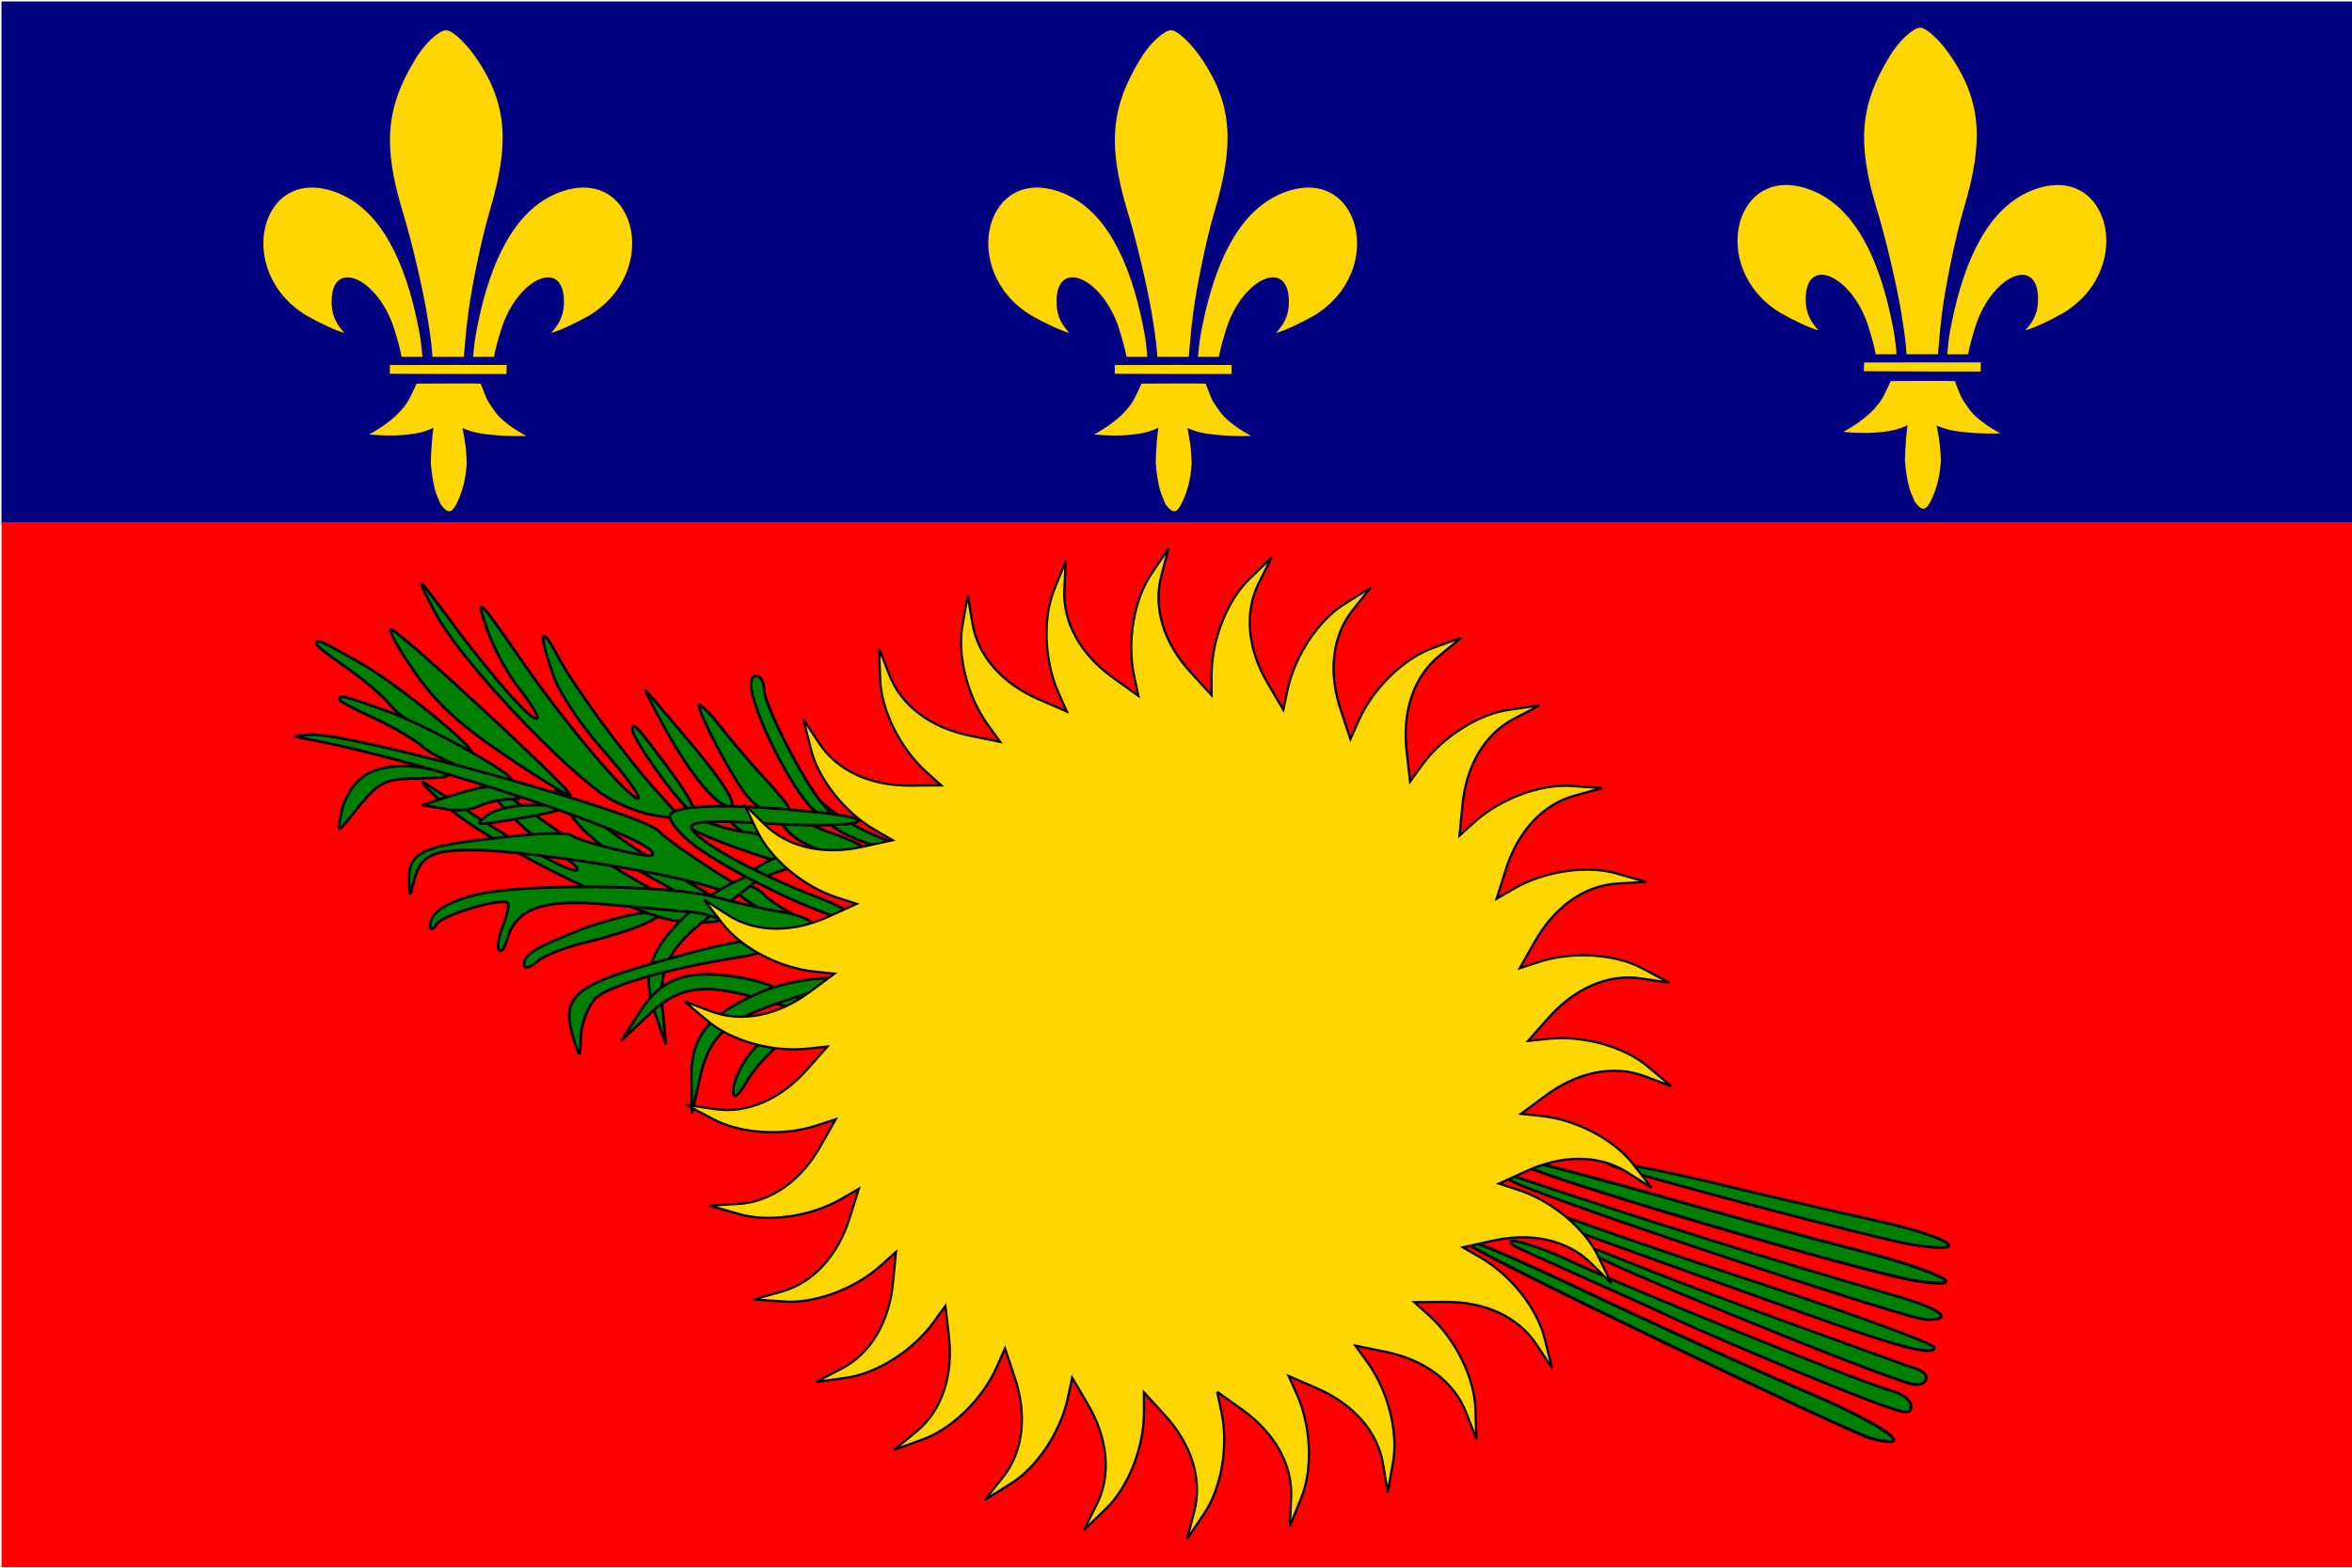 <?xml version="1.0" encoding="UTF-8" standalone="no"?>
<svg
   xmlns:dc="http://purl.org/dc/elements/1.1/"
   xmlns:cc="http://web.resource.org/cc/"
   xmlns:rdf="http://www.w3.org/1999/02/22-rdf-syntax-ns#"
   xmlns:svg="http://www.w3.org/2000/svg"
   xmlns="http://www.w3.org/2000/svg"
   xmlns:sodipodi="http://inkscape.sourceforge.net/DTD/sodipodi-0.dtd"
   xmlns:inkscape="http://www.inkscape.org/namespaces/inkscape"
   width="648"
   height="432"
   id="svg2"
   sodipodi:version="0.32"
   inkscape:version="0.42"
   sodipodi:docname="guadeloupe1.svg"
   sodipodi:docbase="/home/demailly/gis_data/flags/svg/world">
  <defs
     id="defs9">
    <marker
       orient="auto"
       markerHeight="3"
       markerWidth="4"
       markerUnits="strokeWidth"
       refY="5"
       refX="10"
       viewBox="0 0 10 10"
       id="ArrowStart">
      <path
         id="path2398"
         d="M 10 0 L 0 5 L 10 10 z" />
    </marker>
    <marker
       orient="auto"
       markerHeight="3"
       markerWidth="4"
       markerUnits="strokeWidth"
       refY="5"
       refX="0"
       viewBox="0 0 10 10"
       id="ArrowEnd">
      <path
         id="path2395"
         d="M 0 0 L 10 5 L 0 10 z" />
    </marker>
  </defs>
  <sodipodi:namedview
     inkscape:cy="219.34078"
     inkscape:cx="309.23878"
     inkscape:zoom="1.9441557"
     inkscape:window-height="1095"
     inkscape:window-width="1518"
     inkscape:pageshadow="2"
     inkscape:pageopacity="0.0"
     borderopacity="1.0"
     bordercolor="#666666"
     pagecolor="#ffffff"
     id="base"
     inkscape:window-x="63"
     inkscape:window-y="-15"
     inkscape:current-layer="svg2" />
  <g
     id="g1421">
    <path
       id="path4"
       d="M 0.41,0.402 L 0.41,144.402 L 648.41,144.402 L 648.41,0.402 L 0.41,0.402 z "
       style="fill:#000080;stroke:none" />
    <path
       id="path6"
       d="M 0.424,143.887 L 0.424,431.887 L 648.424,431.887 L 648.424,143.887 L 0.424,143.887 z "
       style="fill:#ff0000;stroke:none" />
    <path
       style="fill:#008000;fill-opacity:1;stroke:#000000;stroke-width:0.758;stroke-miterlimit:4;stroke-dasharray:none;stroke-opacity:1"
       id="path2245"
       d="M 214.985,225.884 C 217.239,231.386 225.234,235.148 235.965,236.074 C 243.227,236.589 239.896,233.461 229.747,229.767 C 224.98,228.245 219.428,225.372 217.07,223.663 C 212.919,220.449 212.919,220.449 214.985,225.884 z " />
    <g
       transform="matrix(2,0,0,2,0.31,0.402)"
       style="fill:#ffd600;fill-opacity:1"
       id="g1319">
      <path
         style="fill:#ffd600;fill-opacity:1;stroke:none"
         d="M 56.993,8.061 C 53.037,14.577 52.565,19.789 55.265,28.789 C 56.565,32.989 57.993,39.261 58.593,42.661 C 59.393,47.461 59.31,47.917 59.422,48.961 C 60.422,48.961 62.694,48.965 63.745,48.958 C 63.896,47.296 64.018,45.378 64.373,42.741 C 64.787,39.665 66.014,33.233 67.333,28.766 C 69.97,19.838 69.793,14.361 65.693,8.161 C 64.193,5.861 62.193,3.961 61.293,3.961 C 60.393,3.961 58.357,5.717 56.993,8.061 z "
         id="path1350"
         sodipodi:nodetypes="cccccsscsc" />
      <path
         style="fill:#ffd600;fill-opacity:1;stroke:none"
         d="M 76.421,26.497 C 70.821,28.897 67.453,35.541 65.613,44.697 C 65.274,46.416 65.191,47.023 65.02,48.961 C 66.232,48.966 66.709,48.974 67.89,48.967 C 68.149,47.663 68.335,46.975 68.905,45.125 C 71.165,37.969 77.821,35.097 77.521,41.797 C 77.421,43.647 76.641,44.68 75.771,45.671 C 76.846,45.404 79.127,44.339 80.977,43.289 C 91.277,37.089 87.221,21.897 76.421,26.497 z "
         id="path1354"
         sodipodi:nodetypes="ccccccccc" />
      <path
         style="fill:#ffd600;fill-opacity:1;stroke:none"
         d="M 53.538,51.296 C 58.058,51.316 65.869,51.352 69.621,51.332 C 69.625,50.368 69.639,50.86 69.648,50.081 C 66.886,50.058 56.31,50.096 53.56,50.096 C 53.566,50.6 53.553,50.844 53.538,51.296 z "
         id="path1356"
         sodipodi:nodetypes="ccccc" />
      <path
         style="fill:#ffd600;fill-opacity:1;stroke:none"
         d="M 54.868,56.588 C 53.238,58.344 50.693,59.657 50.693,59.657 C 50.693,59.657 52.945,59.91 55.044,59.757 C 57.144,59.604 58.309,59.342 59.55,58.739 C 59.213,61.241 59.193,63.657 59.193,63.657 C 59.499,66.877 59.844,67.701 60.542,69.268 C 61.49,70.575 62.041,70.582 62.737,69.202 C 63.49,67.656 63.985,66.067 64.142,63.642 C 64.088,61.825 63.986,60.992 63.556,58.77 C 65.008,59.399 65.926,59.562 68.093,59.757 C 70.311,59.957 72.35,59.859 72.35,59.859 C 72.35,59.859 69.354,58.355 68.035,56.512 C 66.734,54.691 67.011,55.001 66.065,52.656 C 64.915,52.602 59.084,52.655 57.234,52.655 C 56.221,54.793 56.119,55.239 54.868,56.588 z "
         id="path1358"
         sodipodi:nodetypes="cczcccccczczccs" />
      <path
         style="fill:#ffd600;fill-opacity:1;stroke:none"
         d="M 46.635,26.493 C 52.235,28.893 55.603,35.537 57.443,44.693 C 57.783,46.413 57.865,47.02 58.036,48.957 C 56.824,48.962 56.347,48.971 55.166,48.963 C 54.907,47.66 54.721,46.972 54.151,45.121 C 51.891,37.965 45.235,35.093 45.535,41.793 C 45.635,43.643 46.416,44.676 47.285,45.668 C 46.21,45.4 43.929,44.335 42.079,43.285 C 31.779,37.085 35.835,21.893 46.635,26.493 z "
         id="path1317"
         sodipodi:nodetypes="ccccccccc" />
    </g>
    <g
       style="fill:#ffd600;fill-opacity:1"
       transform="matrix(2,0,0,2,200.032,0.402)"
       id="g1326">
      <path
         style="fill:#ffd600;fill-opacity:1;stroke:none"
         d="M 56.993,8.061 C 53.037,14.577 52.565,19.789 55.265,28.789 C 56.565,32.989 57.993,39.261 58.593,42.661 C 59.393,47.461 59.31,47.917 59.422,48.961 C 60.422,48.961 62.694,48.965 63.745,48.958 C 63.896,47.296 64.018,45.378 64.373,42.741 C 64.787,39.665 66.014,33.233 67.333,28.766 C 69.97,19.838 69.793,14.361 65.693,8.161 C 64.193,5.861 62.193,3.961 61.293,3.961 C 60.393,3.961 58.357,5.717 56.993,8.061 z "
         id="path1328"
         sodipodi:nodetypes="cccccsscsc" />
      <path
         style="fill:#ffd600;fill-opacity:1;stroke:none"
         d="M 76.421,26.497 C 70.821,28.897 67.453,35.541 65.613,44.697 C 65.274,46.416 65.191,47.023 65.02,48.961 C 66.232,48.966 66.709,48.974 67.89,48.967 C 68.149,47.663 68.335,46.975 68.905,45.125 C 71.165,37.969 77.821,35.097 77.521,41.797 C 77.421,43.647 76.641,44.68 75.771,45.671 C 76.846,45.404 79.127,44.339 80.977,43.289 C 91.277,37.089 87.221,21.897 76.421,26.497 z "
         id="path1330"
         sodipodi:nodetypes="ccccccccc" />
      <path
         style="fill:#ffd600;fill-opacity:1;stroke:none"
         d="M 53.538,51.296 C 58.058,51.316 65.869,51.352 69.621,51.332 C 69.625,50.368 69.639,50.86 69.648,50.081 C 66.886,50.058 56.31,50.096 53.56,50.096 C 53.566,50.6 53.553,50.844 53.538,51.296 z "
         id="path1332"
         sodipodi:nodetypes="ccccc" />
      <path
         style="fill:#ffd600;fill-opacity:1;stroke:none"
         d="M 54.868,56.588 C 53.238,58.344 50.693,59.657 50.693,59.657 C 50.693,59.657 52.945,59.91 55.044,59.757 C 57.144,59.604 58.309,59.342 59.55,58.739 C 59.213,61.241 59.193,63.657 59.193,63.657 C 59.499,66.877 59.844,67.701 60.542,69.268 C 61.49,70.575 62.041,70.582 62.737,69.202 C 63.49,67.656 63.985,66.067 64.142,63.642 C 64.088,61.825 63.986,60.992 63.556,58.77 C 65.008,59.399 65.926,59.562 68.093,59.757 C 70.311,59.957 72.35,59.859 72.35,59.859 C 72.35,59.859 69.354,58.355 68.035,56.512 C 66.734,54.691 67.011,55.001 66.065,52.656 C 64.915,52.602 59.084,52.655 57.234,52.655 C 56.221,54.793 56.119,55.239 54.868,56.588 z "
         id="path1334"
         sodipodi:nodetypes="cczcccccczczccs" />
      <path
         style="fill:#ffd600;fill-opacity:1;stroke:none"
         d="M 46.635,26.493 C 52.235,28.893 55.603,35.537 57.443,44.693 C 57.783,46.413 57.865,47.02 58.036,48.957 C 56.824,48.962 56.347,48.971 55.166,48.963 C 54.907,47.66 54.721,46.972 54.151,45.121 C 51.891,37.965 45.235,35.093 45.535,41.793 C 45.635,43.643 46.416,44.676 47.285,45.668 C 46.21,45.4 43.929,44.335 42.079,43.285 C 31.779,37.085 35.835,21.893 46.635,26.493 z "
         id="path1336"
         sodipodi:nodetypes="ccccccccc" />
    </g>
    <g
       style="fill:#ffd600;fill-opacity:1"
       transform="matrix(2,0,0,2,406.445,-0.3)"
       id="g1338">
      <path
         style="fill:#ffd600;fill-opacity:1;stroke:none"
         d="M 56.993,8.061 C 53.037,14.577 52.565,19.789 55.265,28.789 C 56.565,32.989 57.993,39.261 58.593,42.661 C 59.393,47.461 59.31,47.917 59.422,48.961 C 60.422,48.961 62.694,48.965 63.745,48.958 C 63.896,47.296 64.018,45.378 64.373,42.741 C 64.787,39.665 66.014,33.233 67.333,28.766 C 69.97,19.838 69.793,14.361 65.693,8.161 C 64.193,5.861 62.193,3.961 61.293,3.961 C 60.393,3.961 58.357,5.717 56.993,8.061 z "
         id="path1340"
         sodipodi:nodetypes="cccccsscsc" />
      <path
         style="fill:#ffd600;fill-opacity:1;stroke:none"
         d="M 76.421,26.497 C 70.821,28.897 67.453,35.541 65.613,44.697 C 65.274,46.416 65.191,47.023 65.02,48.961 C 66.232,48.966 66.709,48.974 67.89,48.967 C 68.149,47.663 68.335,46.975 68.905,45.125 C 71.165,37.969 77.821,35.097 77.521,41.797 C 77.421,43.647 76.641,44.68 75.771,45.671 C 76.846,45.404 79.127,44.339 80.977,43.289 C 91.277,37.089 87.221,21.897 76.421,26.497 z "
         id="path1342"
         sodipodi:nodetypes="ccccccccc" />
      <path
         style="fill:#ffd600;fill-opacity:1;stroke:none"
         d="M 53.538,51.296 C 58.058,51.316 65.869,51.352 69.621,51.332 C 69.625,50.368 69.639,50.86 69.648,50.081 C 66.886,50.058 56.31,50.096 53.56,50.096 C 53.566,50.6 53.553,50.844 53.538,51.296 z "
         id="path1344"
         sodipodi:nodetypes="ccccc" />
      <path
         style="fill:#ffd600;fill-opacity:1;stroke:none"
         d="M 54.868,56.588 C 53.238,58.344 50.693,59.657 50.693,59.657 C 50.693,59.657 52.945,59.91 55.044,59.757 C 57.144,59.604 58.309,59.342 59.55,58.739 C 59.213,61.241 59.193,63.657 59.193,63.657 C 59.499,66.877 59.844,67.701 60.542,69.268 C 61.49,70.575 62.041,70.582 62.737,69.202 C 63.49,67.656 63.985,66.067 64.142,63.642 C 64.088,61.825 63.986,60.992 63.556,58.77 C 65.008,59.399 65.926,59.562 68.093,59.757 C 70.311,59.957 72.35,59.859 72.35,59.859 C 72.35,59.859 69.354,58.355 68.035,56.512 C 66.734,54.691 67.011,55.001 66.065,52.656 C 64.915,52.602 59.084,52.655 57.234,52.655 C 56.221,54.793 56.119,55.239 54.868,56.588 z "
         id="path1346"
         sodipodi:nodetypes="cczcccccczczccs" />
      <path
         style="fill:#ffd600;fill-opacity:1;stroke:none"
         d="M 46.635,26.493 C 52.235,28.893 55.603,35.537 57.443,44.693 C 57.783,46.413 57.865,47.02 58.036,48.957 C 56.824,48.962 56.347,48.971 55.166,48.963 C 54.907,47.66 54.721,46.972 54.151,45.121 C 51.891,37.965 45.235,35.093 45.535,41.793 C 45.635,43.643 46.416,44.676 47.285,45.668 C 46.21,45.4 43.929,44.335 42.079,43.285 C 31.779,37.085 35.835,21.893 46.635,26.493 z "
         id="path1348"
         sodipodi:nodetypes="ccccccccc" />
    </g>
    <path
       style="fill:#008000;fill-opacity:1;stroke:#000000;stroke-width:0.758;stroke-miterlimit:4;stroke-dasharray:none;stroke-opacity:1"
       id="path2217"
       d="M 113.906,184.71 C 119.706,193.31 126.306,199.51 139.106,208.11 C 148.506,214.51 156.706,219.51 157.106,219.11 C 157.906,218.11 111.106,174.71 107.906,173.51 C 106.706,173.11 109.306,178.11 113.906,184.71 z " />
    <path
       style="fill:#008000;fill-opacity:1;stroke:#000000;stroke-width:0.756;stroke-miterlimit:4;stroke-dasharray:none;stroke-opacity:1"
       id="path1415"
       d="M 234.317,230.503 C 238.66,232.527 244.204,234.122 247,234.217 C 250.305,234.328 249.428,233.516 243.26,231.117 C 238.432,229.232 232.658,226.064 230.095,224.1 C 225.501,220.345 225.501,220.345 225.982,223.648 C 226.257,225.536 229.721,228.47 234.317,230.503 z " />
    <path
       style="fill:#008000;fill-opacity:1;stroke:#000000;stroke-width:0.758;stroke-miterlimit:4;stroke-dasharray:none;stroke-opacity:1"
       id="path2221"
       d="M 207.306,191.482 C 210.106,202.682 221.706,223.282 225.706,224.082 C 229.306,224.682 229.306,224.482 226.306,221.082 C 221.306,215.282 210.506,194.082 210.506,190.082 C 210.506,187.882 209.506,186.282 208.306,186.282 C 206.906,186.282 206.506,188.282 207.306,191.482 z " />
    <path
       style="fill:#008000;fill-opacity:1;stroke:#000000;stroke-width:0.758;stroke-miterlimit:4;stroke-dasharray:none;stroke-opacity:1"
       id="path2495"
       d="M 87.091,177.438 C 87.022,177.832 90.776,180.728 95.48,183.994 C 100.185,187.261 105.665,191.883 107.485,194.235 C 110.602,198.44 128.26,208.864 129.916,207.532 C 131.538,206.396 108.793,187.966 99.176,182.615 C 87.728,176.129 87.334,176.059 87.091,177.438 z " />
    <path
       style="fill:#008000;fill-opacity:1;stroke:#000000;stroke-width:0.758;stroke-miterlimit:4;stroke-dasharray:none;stroke-opacity:1"
       id="path2223"
       d="M 93.535,192.825 C 93.535,193.225 97.735,195.425 102.935,197.825 C 108.135,200.225 114.335,203.825 116.535,205.825 C 120.335,209.425 139.535,216.625 140.935,215.025 C 142.335,213.625 116.735,199.425 106.335,195.825 C 93.935,191.425 93.535,191.425 93.535,192.825 z " />
    <path
       style="fill:#008000;fill-opacity:1;stroke:#000000;stroke-width:0.758;stroke-miterlimit:4;stroke-dasharray:none;stroke-opacity:1"
       id="path2225"
       d="M 182.735,199.882 C 190.335,213.882 198.135,223.082 201.335,222.082 C 202.935,221.482 199.335,215.682 191.535,206.282 C 184.535,198.082 178.535,190.882 177.935,190.282 C 177.335,189.682 179.535,194.082 182.735,199.882 z " />
    <path
       style="fill:#008000;fill-opacity:1;stroke:#000000;stroke-width:0.758;stroke-miterlimit:4;stroke-dasharray:none;stroke-opacity:1"
       id="path2227"
       d="M 192.563,194.425 C 192.563,196.625 200.363,211.825 204.963,218.225 C 207.563,221.825 210.563,223.825 213.963,223.825 C 218.963,223.825 218.963,223.825 211.363,215.225 C 206.963,210.625 201.163,203.625 198.163,199.825 C 195.163,196.025 192.563,193.625 192.563,194.425 z " />
    <path
       style="fill:#008000;fill-opacity:1;stroke:#000000;stroke-width:0.77;stroke-miterlimit:4;stroke-dasharray:none;stroke-opacity:1"
       id="path2229"
       d="M 174.175,200.882 C 174.175,203.882 188.795,223.882 191.06,223.882 C 192.09,223.882 189.619,219.082 185.295,213.282 C 175.617,200.082 174.175,198.682 174.175,200.882 z " />
    <path
       style="fill:#008000;fill-opacity:1;stroke:#000000;stroke-width:0.758;stroke-miterlimit:4;stroke-dasharray:none;stroke-opacity:1"
       id="path2249"
       d="M 160.364,255.995 C 147.164,261.195 144.364,262.995 144.364,265.795 C 144.364,266.995 145.764,266.795 147.964,264.995 C 149.764,263.195 156.364,260.795 162.364,259.395 C 168.364,257.995 175.564,255.595 178.364,254.195 L 183.364,251.595 L 177.364,251.595 C 174.164,251.795 166.364,253.795 160.364,255.995 z " />
    <path
       style="fill:#008000;fill-opacity:1;stroke:#000000;stroke-width:0.758;stroke-miterlimit:4;stroke-dasharray:none;stroke-opacity:1"
       id="path2474"
       d="M 122.883,222.021 C 132.745,230.989 165.728,247.929 182.44,252.914 C 186.969,254.245 194.317,254.551 198.468,253.678 L 206.208,252.138 L 198.569,248.108 C 186.248,241.738 166.012,228.245 158.748,221.737 C 150.835,214.614 151.092,217.074 159.143,226.914 C 162.288,230.877 171.586,237.709 179.737,241.979 C 187.958,246.436 193.7,250.518 192.761,250.86 C 190.317,251.75 167.758,238.89 150.599,226.831 C 131.953,213.611 131.184,213.253 138.124,221.794 C 141.526,225.877 147.816,231.463 152.379,234.059 C 156.822,236.911 159.864,239.422 158.925,239.764 C 157.045,240.448 145.356,234.061 130.094,224.291 C 125.839,221.371 120.045,217.733 117.533,216.093 C 114.764,214.334 117.242,217.05 122.883,222.021 z " />
    <path
       style="fill:#008000;fill-opacity:1;stroke:#000000;stroke-width:0.758;stroke-miterlimit:4;stroke-dasharray:none;stroke-opacity:1"
       id="path2237"
       d="M 124.335,219.224 L 116.335,221.824 L 122.335,222.824 C 125.535,223.624 129.735,223.224 131.735,222.224 C 133.535,221.224 137.135,220.424 139.735,220.224 C 144.135,220.224 144.135,220.024 140.335,218.424 C 135.335,216.224 134.135,216.224 124.335,219.224 z " />
    <path
       style="fill:#008000;fill-opacity:1;stroke:#000000;stroke-width:0.758;stroke-miterlimit:4;stroke-dasharray:none;stroke-opacity:1"
       id="path2241"
       d="M 134.192,224.652 C 130.792,227.252 130.992,227.452 138.392,226.252 C 142.792,225.652 149.192,224.452 152.392,223.652 C 157.592,222.252 157.192,222.052 148.192,221.852 C 142.192,221.652 136.592,222.852 134.192,224.652 z " />
    <path
       style="fill:#008000;fill-opacity:1;stroke:#000000;stroke-width:0.758;stroke-miterlimit:4;stroke-dasharray:none;stroke-opacity:1"
       id="path2231"
       d="M 84.506,203.624 C 117.506,209.624 183.706,231.824 179.706,235.624 C 178.706,236.624 160.106,232.024 157.506,230.224 C 156.506,229.224 146.706,229.624 135.906,231.024 C 115.706,233.224 112.306,235.024 112.706,243.224 C 112.906,247.224 112.906,247.224 113.906,243.224 C 115.706,235.824 118.706,234.224 130.106,234.224 C 142.506,234.224 176.506,239.224 191.506,243.224 C 211.506,248.824 212.106,248.824 205.506,245.224 C 196.906,240.424 183.906,231.624 181.506,229.024 C 177.106,224.024 97.306,202.024 85.706,202.424 C 80.306,202.824 80.106,202.824 84.506,203.624 z " />
    <path
       style="fill:#008000;fill-opacity:1;stroke:#000000;stroke-width:0.758;stroke-miterlimit:4;stroke-dasharray:none;stroke-opacity:1"
       id="path2235"
       d="M 99.678,214.281 C 97.278,216.081 94.678,220.281 94.078,223.681 C 92.878,229.481 92.878,229.481 96.078,225.681 C 104.478,215.081 105.078,214.681 115.478,214.481 C 123.878,214.281 125.078,213.881 121.078,212.681 C 112.678,210.081 104.278,210.681 99.678,214.281 z " />
    <path
       style="fill:#008000;fill-opacity:1;stroke:#000000;stroke-width:0.758;stroke-miterlimit:4;stroke-dasharray:none;stroke-opacity:1"
       id="path2243"
       d="M 201.621,226.624 C 203.221,229.424 218.821,237.224 220.021,236.024 C 220.621,235.424 218.821,233.824 216.421,232.424 C 213.821,231.024 210.421,228.824 209.021,227.224 C 205.821,224.224 199.821,223.624 201.621,226.624 z " />
    <path
       style="fill:#008000;fill-opacity:1;stroke:#000000;stroke-width:0.758;stroke-miterlimit:4;stroke-dasharray:none;stroke-opacity:1"
       id="path1533"
       d="M 202.824,245.625 C 204.424,248.425 220.024,256.225 221.224,255.025 C 221.824,254.425 220.024,252.825 217.624,251.425 C 215.024,250.025 211.624,247.825 210.224,246.225 C 207.024,243.225 201.024,242.625 202.824,245.625 z " />
    <path
       style="fill:#008000;fill-opacity:1;stroke:#000000;stroke-width:0.758;stroke-miterlimit:4;stroke-dasharray:none;stroke-opacity:1"
       id="path3304"
       d="M 180.465,221.812 C 180.752,221.534 185.252,223.027 190.591,225.101 C 195.93,227.174 202.826,229.133 205.793,229.326 C 211.022,229.559 229.539,238.369 229.361,240.487 C 229.326,242.467 201.328,233.916 191.514,228.936 C 179.735,223.072 179.457,222.785 180.465,221.812 z " />
    <path
       style="fill:#008000;fill-opacity:1;stroke:#000000;stroke-width:0.758;stroke-miterlimit:4;stroke-dasharray:none;stroke-opacity:1"
       id="path3302"
       d="M 213.591,236.429 C 209.86,237.871 206.108,240.479 204.942,242.344 C 203.565,244.549 204.731,244.57 209.543,242.153 C 213.316,240.266 218.764,238.718 221.754,238.463 C 227.35,238.187 227.35,238.187 223.789,235.961 C 221.753,234.69 217.429,234.817 213.591,236.429 z " />
    <path
       style="fill:#008000;fill-opacity:1;stroke:#000000;stroke-width:0.758;stroke-miterlimit:4;stroke-dasharray:none;stroke-opacity:1"
       id="path3300"
       d="M 190.559,250.782 C 179.16,261.005 176.639,268.133 180.291,278.723 L 183.447,287.791 L 182.568,278.613 C 181.209,266.017 184.605,260.287 198.405,250.336 C 204.891,245.704 210.046,241.506 209.923,241.126 C 209.243,239.033 196.356,245.323 190.559,250.782 z " />
    <path
       style="fill:#008000;fill-opacity:1;stroke:#000000;stroke-width:0.758;stroke-miterlimit:4;stroke-dasharray:none;stroke-opacity:1"
       id="path2215"
       d="M 119.992,169.024 C 126.192,180.824 151.392,208.024 165.392,218.424 C 169.192,221.224 175.992,224.024 180.192,224.624 L 187.992,225.824 L 182.192,219.424 C 172.792,209.224 158.392,189.624 153.792,181.024 C 148.792,171.624 148.192,174.024 152.392,186.024 C 153.992,190.824 160.392,200.424 166.592,207.224 C 172.792,214.224 176.792,220.024 175.792,220.024 C 173.192,220.024 156.392,200.224 144.392,183.024 C 131.392,164.224 130.792,163.624 134.392,174.024 C 136.192,179.024 140.192,186.424 143.592,190.424 C 146.792,194.624 148.792,198.024 147.792,198.024 C 145.792,198.024 136.992,188.024 125.992,173.624 C 122.992,169.424 118.792,164.024 116.992,161.624 C 114.992,159.024 116.392,162.424 119.992,169.024 z " />
    <path
       style="fill:#008000;fill-opacity:1;stroke:#000000;stroke-width:0.758;stroke-miterlimit:4;stroke-dasharray:none;stroke-opacity:1"
       id="path2239"
       d="M 184.506,225.024 C 184.506,226.424 187.506,230.024 191.106,232.824 C 201.706,240.824 229.906,254.224 233.506,252.824 C 235.706,252.024 232.306,249.824 222.706,246.224 C 205.906,239.624 190.506,230.824 190.506,227.824 C 190.506,226.224 197.106,226.024 213.506,227.024 C 238.106,228.424 245.506,225.624 223.106,223.624 C 199.506,221.224 184.506,221.824 184.506,225.024 z " />
    <path
       style="fill:#008000;fill-opacity:1;stroke:#000000;stroke-width:0.758;stroke-miterlimit:4;stroke-dasharray:none;stroke-opacity:1"
       id="path2247"
       d="M 131.706,246.424 C 123.106,248.424 118.506,251.424 118.506,255.024 C 118.506,256.424 119.306,256.224 120.306,254.624 C 121.906,252.024 138.306,247.224 139.906,248.824 C 140.306,249.224 139.706,252.224 138.506,255.224 C 137.306,258.224 136.906,261.224 137.506,261.824 C 138.106,262.624 139.106,261.024 139.706,258.824 C 142.106,250.224 149.506,247.624 167.306,249.224 C 176.306,250.024 186.306,251.024 189.506,251.224 C 192.906,251.424 197.506,252.624 199.906,254.024 C 205.106,256.824 225.306,257.024 223.506,254.224 C 222.906,253.224 219.106,251.824 214.906,251.224 C 210.906,250.624 202.506,248.624 196.306,247.024 C 183.906,243.824 144.306,243.424 131.706,246.424 z " />
    <path
       style="fill:#008000;fill-opacity:1;stroke:#000000;stroke-width:0.758;stroke-miterlimit:4;stroke-dasharray:none;stroke-opacity:1"
       id="path3298"
       d="M 204.74,269.51 C 189.666,266.822 182.497,269.223 176.4,278.621 L 171.198,286.691 L 177.889,280.348 C 186.978,271.522 193.584,270.67 209.922,275.418 C 217.565,277.678 224.047,279.156 224.271,278.824 C 225.501,277 212.61,270.718 204.74,269.51 z " />
    <path
       style="fill:#008000;fill-opacity:1;stroke:#000000;stroke-width:0.758;stroke-miterlimit:4;stroke-dasharray:none;stroke-opacity:1"
       id="path2253"
       d="M 185.221,263.938 C 157.421,271.538 154.221,274.338 158.221,286.938 C 159.821,291.738 159.821,291.538 160.021,285.338 C 160.221,281.938 162.021,277.138 164.021,275.138 C 167.621,271.538 183.821,266.938 203.621,263.738 C 208.421,263.138 211.621,261.738 211.021,260.738 C 209.421,258.138 203.021,258.938 185.221,263.938 z " />
    <path
       style="fill:#008000;fill-opacity:1;stroke:#000000;stroke-width:0.758;stroke-miterlimit:4;stroke-dasharray:none;stroke-opacity:1"
       id="path2257"
       d="M 208.849,273.71 C 194.849,279.91 190.249,285.91 190.449,297.11 L 190.649,306.71 L 192.649,297.71 C 195.249,285.31 200.249,280.91 216.449,275.71 C 224.049,273.31 230.249,270.91 230.249,270.51 C 230.249,268.31 216.049,270.31 208.849,273.71 z " />
    <path
       style="fill:#008000;fill-opacity:1;stroke:#000000;stroke-width:0.758;stroke-miterlimit:4;stroke-dasharray:none;stroke-opacity:1"
       id="path2263"
       d="M 206.192,290.881 C 203.792,294.081 201.992,298.281 201.992,300.481 C 201.992,303.081 202.992,302.481 205.792,297.881 C 207.992,294.281 211.792,290.081 214.192,288.281 C 218.792,285.081 218.792,285.081 214.592,285.081 C 212.192,285.081 208.592,287.481 206.192,290.881 z " />
    <path
       style="fill:#008000;fill-opacity:1;stroke:#000000;stroke-width:0.758;stroke-miterlimit:4;stroke-dasharray:none;stroke-opacity:1"
       id="path2265"
       d="M 415.848,325.052 C 418.448,327.852 525.448,363.652 530.848,363.652 C 538.648,363.652 534.648,360.652 522.248,357.052 C 489.648,347.652 455.048,336.852 416.848,324.052 C 414.848,323.452 414.448,323.652 415.848,325.052 z " />
    <path
       style="fill:#008000;fill-opacity:1;stroke:#000000;stroke-width:0.821;stroke-miterlimit:4;stroke-dasharray:none;stroke-opacity:1"
       id="path2267"
       d="M 420.367,321.416 C 433.356,327.045 516.054,351.291 528.394,353.023 C 544.414,355.404 534.022,350.209 511.291,344.364 C 499.384,341.333 474.055,334.405 455.221,328.993 C 422.748,319.901 410.408,317.086 420.367,321.416 z " />
    <path
       style="fill:#008000;fill-opacity:1;stroke:#000000;stroke-width:0.758;stroke-miterlimit:4;stroke-dasharray:none;stroke-opacity:1"
       id="path2269"
       d="M 443.733,321.052 C 448.333,323.252 518.733,341.852 527.333,343.052 C 544.533,345.652 537.133,340.852 517.333,336.452 C 506.533,334.052 488.333,329.852 476.733,327.052 C 456.333,322.052 439.733,319.052 443.733,321.052 z " />
    <path
       style="fill:#008000;fill-opacity:1;stroke:#000000;stroke-width:0.758;stroke-miterlimit:4;stroke-dasharray:none;stroke-opacity:1"
       id="path2271"
       d="M 410.905,328.281 C 410.905,329.281 414.305,331.481 418.505,333.281 C 425.505,336.281 433.905,339.281 495.905,361.481 C 522.505,371.081 532.905,373.881 532.905,371.281 C 532.905,370.281 508.905,361.481 479.505,351.881 C 449.905,342.081 422.505,332.481 418.505,330.281 C 414.305,328.281 410.905,327.481 410.905,328.281 z " />
    <path
       style="fill:#008000;fill-opacity:1;stroke:#000000;stroke-width:0.758;stroke-miterlimit:4;stroke-dasharray:none;stroke-opacity:1"
       id="path2273"
       d="M 416.706,343.024 C 417.106,343.424 425.106,347.024 434.506,351.224 C 443.906,355.424 457.306,361.424 464.506,364.824 C 480.506,372.024 508.906,383.824 519.106,387.424 C 525.306,389.624 526.506,389.624 526.506,387.424 C 526.506,385.824 524.106,384.024 521.106,383.224 C 514.506,381.624 448.506,355.024 432.506,347.424 C 423.306,343.024 413.706,340.424 416.706,343.024 z " />
    <path
       style="fill:#008000;fill-opacity:1;stroke:#000000;stroke-width:0.758;stroke-miterlimit:4;stroke-dasharray:none;stroke-opacity:1"
       id="path2275"
       d="M 439.106,345.624 C 440.306,347.624 513.706,377.624 526.106,381.224 C 530.706,382.624 532.706,378.824 528.106,377.224 C 526.706,376.824 512.906,371.824 497.506,366.224 C 473.906,357.624 462.106,353.224 440.706,344.624 C 438.906,344.024 438.306,344.424 439.106,345.624 z " />
    <path
       style="fill:#008000;fill-opacity:1;stroke:#000000;stroke-width:0.837;stroke-miterlimit:4;stroke-dasharray:none;stroke-opacity:1"
       id="path2277"
       d="M 404.786,342.962 C 406.994,345.612 509.673,394.854 515.636,396.4 C 528.664,399.712 519.831,393.088 498.853,384.034 C 486.267,378.735 461.977,367.694 444.533,359.524 C 413.839,344.95 401.694,339.871 404.786,342.962 z " />
    <g
       style="fill:#ffd700;fill-opacity:1;stroke:#000000;stroke-width:0.499;stroke-miterlimit:4;stroke-dasharray:none;stroke-opacity:1"
       transform="matrix(1.261,0,0,1.261,-84.14,151.165)"
       id="g2400">
      <path
         style="fill:#ffd700;fill-opacity:1;stroke:#000000;stroke-width:0.499;stroke-miterlimit:4;stroke-dasharray:none;stroke-opacity:1"
         d="M 0,642.094 L 0,642.094 L 0,642.094 z "
         id="path2402" />
      <path
         style="fill:#ffd700;fill-opacity:1;stroke:#000000;stroke-width:0.499;stroke-miterlimit:4;stroke-dasharray:none;stroke-opacity:1"
         d="M 332.662,184.272 L 337.798,187.94 C 345.161,193.069 349.21,200.198 348.809,207.555 L 348.537,213.631 L 350.954,207.653 C 353.598,201.397 353.234,191.924 350.111,184.908 L 348.289,180.817 L 354.075,183.336 C 362.343,186.823 367.787,192.953 368.924,200.235 L 369.921,206.235 L 371.042,199.883 C 372.327,193.213 370.003,184.026 365.488,177.813 L 362.855,174.188 L 369.039,175.449 C 377.851,177.141 384.45,182.006 387.077,188.893 L 389.3,194.555 L 389.075,188.108 C 388.946,181.317 384.761,172.813 379.054,167.674 L 375.725,164.676 L 382.036,164.625 C 391.007,164.448 398.474,167.834 402.475,174.026 L 405.825,179.1 L 404.266,172.842 C 402.728,166.229 396.867,158.78 390.216,154.94 L 386.336,152.699 L 392.499,151.338 C 401.237,149.297 409.245,151.059 414.445,156.282 L 418.777,160.549 L 415.95,154.752 C 413.071,148.602 405.789,142.533 398.485,140.16 L 394.224,138.778 L 399.969,136.164 C 408.091,132.352 416.29,132.41 422.463,136.436 L 427.589,139.711 L 423.619,134.627 C 419.523,129.209 411.139,124.789 403.501,123.987 L 399.047,123.52 L 404.123,119.768 C 411.275,114.352 419.307,112.701 426.182,115.358 L 431.877,117.494 L 426.937,113.348 C 421.804,108.901 412.684,106.319 405.046,107.123 L 400.592,107.59 L 404.776,102.865 C 410.646,96.08 418.16,92.797 425.437,93.967 L 431.451,94.871 L 425.756,91.844 C 419.811,88.561 410.354,87.932 403.05,90.305 L 398.789,91.688 L 401.899,86.198 C 406.23,78.34 412.897,73.567 420.258,73.196 L 426.329,72.832 L 420.129,71.055 C 413.631,69.08 404.25,70.432 397.599,74.27 L 393.719,76.51 L 395.621,70.492 C 398.224,61.906 403.752,55.852 410.876,53.959 L 416.739,52.34 L 410.305,51.891 C 403.538,51.309 394.643,54.58 388.936,59.719 L 385.607,62.717 L 386.216,56.436 C 386.976,47.494 391.125,40.424 397.7,37.09 L 403.098,34.289 L 396.711,35.186 C 389.971,36.024 381.951,41.074 377.437,47.287 L 374.804,50.912 L 374.094,44.641 C 372.979,35.739 375.566,27.957 381.304,23.332 L 386.001,19.469 L 379.94,21.674 C 373.522,23.895 366.728,30.502 363.604,37.518 L 361.782,41.612 L 359.783,35.625 C 356.841,27.149 357.755,19 362.406,13.283 L 366.198,8.528 L 360.728,11.944 C 354.912,15.451 349.639,23.326 348.042,30.838 L 347.111,35.221 L 343.911,29.782 C 339.271,22.1 338.471,13.942 341.831,7.381 L 344.551,1.942 L 339.911,6.42 C 334.951,11.061 331.431,19.862 331.431,27.541 L 331.431,32.02 L 327.17,27.365 C 321.036,20.819 318.557,13.002 320.479,5.887 L 322.007,0 L 318.4,5.348 C 314.513,10.916 312.9,20.256 314.497,27.77 L 315.427,32.151 L 310.292,28.483 C 302.929,23.354 298.88,16.225 299.281,8.865 L 299.552,2.789 L 297.135,8.77 C 294.492,15.026 294.856,24.496 297.978,31.512 L 299.8,35.606 L 294.014,33.086 C 285.746,29.6 280.302,23.469 279.165,16.188 L 278.168,10.188 L 277.048,16.539 C 275.763,23.207 278.086,32.397 282.602,38.61 L 285.234,42.233 L 279.051,40.971 C 270.239,39.28 263.64,34.416 261.013,27.528 L 258.79,21.867 L 259.015,28.313 C 259.144,35.104 263.329,43.608 269.036,48.746 L 272.365,51.744 L 266.054,51.795 C 257.083,51.973 249.616,48.586 245.615,42.397 L 242.264,37.321 L 243.824,43.578 C 245.362,50.194 251.223,57.643 257.874,61.483 L 261.753,63.723 L 255.591,65.084 C 246.853,67.123 238.845,65.364 233.645,60.141 L 229.312,55.873 L 232.139,61.67 C 235.019,67.821 242.301,73.887 249.605,76.26 L 253.866,77.645 L 248.121,80.258 C 239.998,84.071 231.799,84.012 225.626,79.985 L 220.5,76.711 L 224.47,81.793 C 228.566,87.211 236.95,91.631 244.588,92.434 L 249.043,92.903 L 243.967,96.653 C 236.814,102.071 228.782,103.719 221.907,101.063 L 216.212,98.928 L 221.152,103.073 C 226.285,107.522 235.405,110.102 243.043,109.299 L 247.498,108.832 L 243.313,113.555 C 237.443,120.342 229.929,123.623 222.652,122.455 L 216.638,121.549 L 222.333,124.578 C 228.279,127.862 237.736,128.49 245.04,126.117 L 249.301,124.733 L 246.19,130.225 C 241.859,138.082 235.192,142.856 227.831,143.225 L 221.76,143.588 L 227.96,145.367 C 234.458,147.342 243.839,145.99 250.49,142.151 L 254.37,139.91 L 252.469,145.928 C 249.866,154.516 244.338,160.571 237.214,162.463 L 231.351,164.082 L 237.785,164.532 C 244.552,165.112 253.447,161.84 259.154,156.701 L 262.483,153.703 L 261.874,159.987 C 261.114,168.926 256.965,175.998 250.39,179.33 L 244.992,182.133 L 251.379,181.237 C 258.119,180.399 266.139,175.346 270.653,169.133 L 273.286,165.51 L 273.997,171.782 C 275.112,180.684 272.524,188.463 266.786,193.09 L 262.088,196.953 L 268.149,194.748 C 274.567,192.528 281.362,185.918 284.486,178.903 L 286.307,174.811 L 288.306,180.795 C 291.248,189.274 290.334,197.42 285.683,203.139 L 281.891,207.895 L 287.361,204.477 C 293.177,200.971 298.45,193.094 300.047,185.582 L 300.978,181.201 L 304.178,186.641 C 308.818,194.321 309.618,202.481 306.258,209.041 L 303.538,214.481 L 308.178,210 C 313.138,205.362 316.658,196.561 316.658,188.881 L 316.658,184.401 L 320.919,189.057 C 327.053,195.604 329.532,203.42 327.611,210.535 L 326.081,216.422 L 329.688,211.074 C 333.575,205.504 335.188,196.166 333.592,188.653 L 332.661,184.272"
         id="path2404" />
    </g>
  </g>
</svg>
